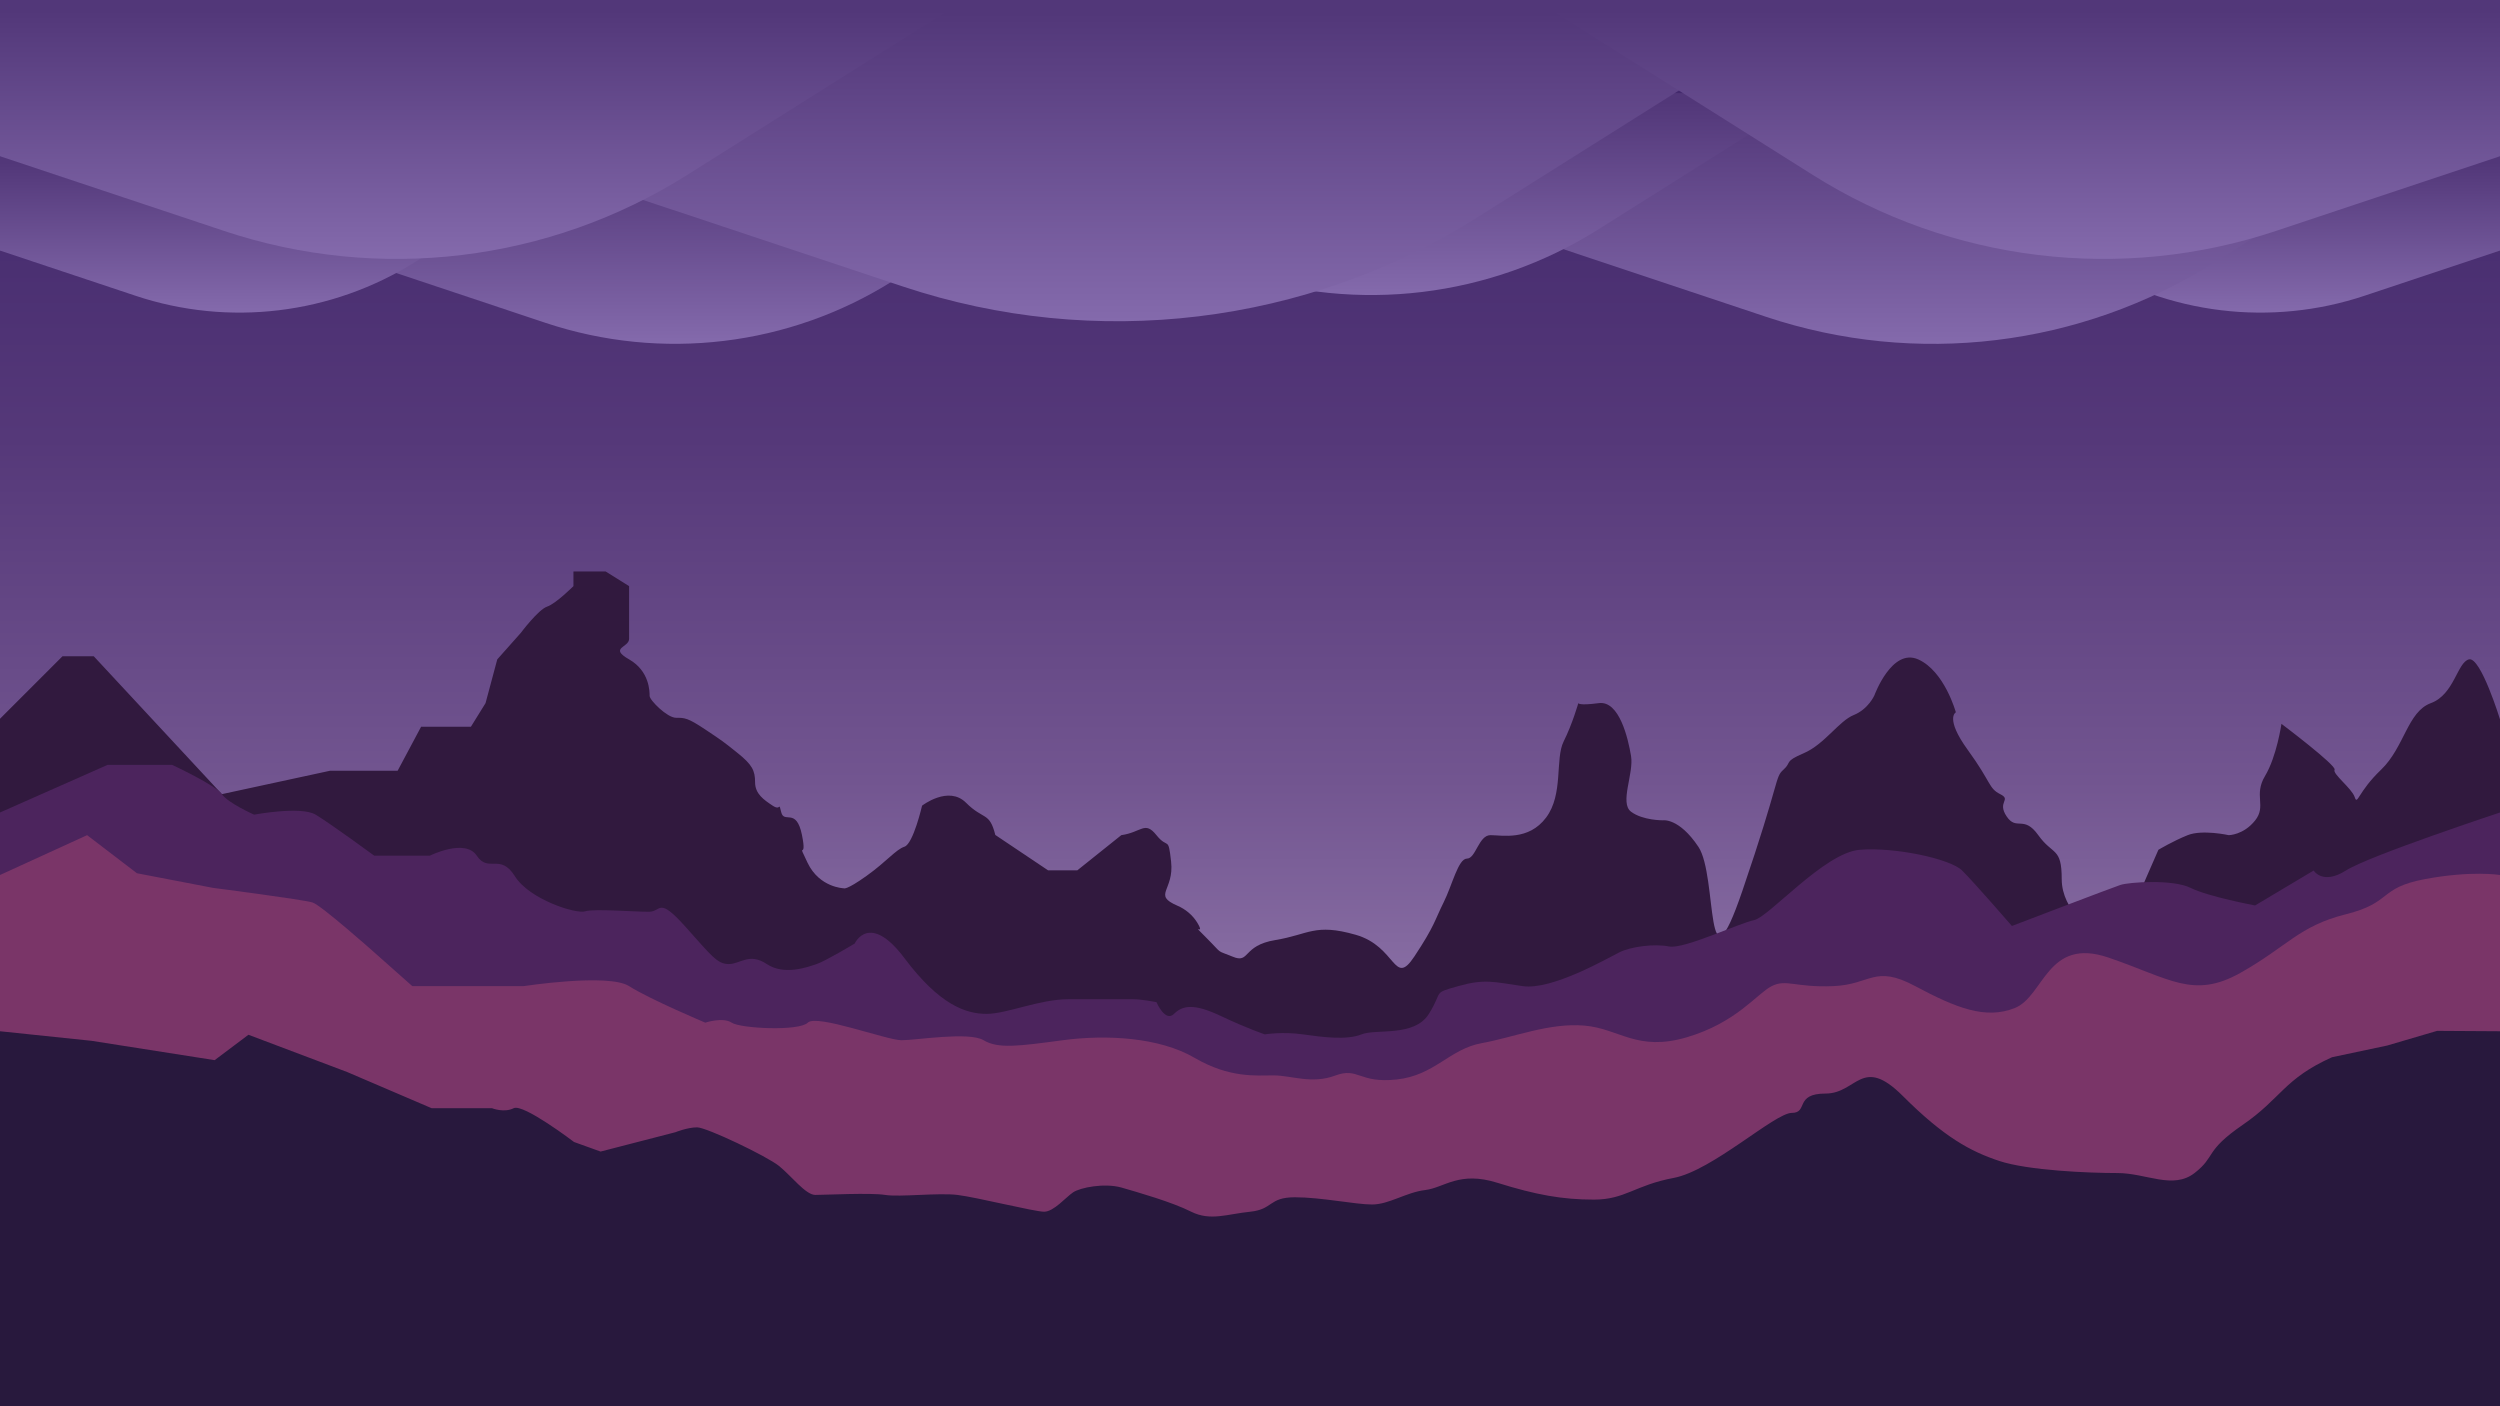 <?xml version="1.0" encoding="utf-8"?>
<!-- Generator: Adobe Illustrator 19.2.1, SVG Export Plug-In . SVG Version: 6.00 Build 0)  -->
<svg version="1.1" xmlns="http://www.w3.org/2000/svg" xmlns:xlink="http://www.w3.org/1999/xlink" x="0px" y="0px"
	 viewBox="0 0 1280 720" style="enable-background:new 0 0 1280 720;" xml:space="preserve">
<style type="text/css">
	.st0{fill:url(#SVGID_1_);}
	.st1{fill:url(#SVGID_2_);}
	.st2{fill:url(#SVGID_3_);}
	.st3{fill:url(#SVGID_4_);}
	.st4{fill:url(#SVGID_5_);}
	.st5{fill:url(#SVGID_6_);}
	.st6{fill:url(#SVGID_7_);}
	.st7{fill:url(#SVGID_8_);}
	.st8{fill:url(#SVGID_9_);}
	.st9{fill:#31193E;}
	.st10{fill:#4C245D;}
	.st11{fill:#7A3568;}
	.st12{fill:url(#SVGID_10_);}
</style>
<g id="Layer_2">
	<linearGradient id="SVGID_1_" gradientUnits="userSpaceOnUse" x1="640" y1="-2.873367e-008" x2="640" y2="720">
		<stop  offset="0" style="stop-color:#40276A"/>
		<stop  offset="0.119" style="stop-color:#452B6E"/>
		<stop  offset="0.312" style="stop-color:#553879"/>
		<stop  offset="0.555" style="stop-color:#725590"/>
		<stop  offset="0.837" style="stop-color:#9D85B6"/>
		<stop  offset="1" style="stop-color:#BAA8D2"/>
	</linearGradient>
	<rect class="st0" width="1280" height="720"/>
</g>
<g id="Layer_9">
	
		<linearGradient id="SVGID_2_" gradientUnits="userSpaceOnUse" x1="1231.589" y1="160.067" x2="1231.589" y2="80" gradientTransform="matrix(-1 0 0 1 2362.393 0)">
		<stop  offset="0" style="stop-color:#846AAC"/>
		<stop  offset="0.959" style="stop-color:#523779"/>
	</linearGradient>
	<path class="st1" d="M1280,128.3l-69.3,23.1c-47.9,16-100.5,9.6-143.3-17.3L981.6,80h66.4h232V128.3z"/>
	<linearGradient id="SVGID_3_" gradientUnits="userSpaceOnUse" x1="1032.177" y1="176" x2="1032.177" y2="47.808">
		<stop  offset="0" style="stop-color:#846AAC"/>
		<stop  offset="0.959" style="stop-color:#523779"/>
	</linearGradient>
	<path class="st2" d="M793.3,125.2l110.9,37c76.8,25.6,160.9,15.4,229.4-27.7l137.5-86.6h-106.4H793.3V125.2z"/>
	<linearGradient id="SVGID_4_" gradientUnits="userSpaceOnUse" x1="736.418" y1="151.07" x2="736.418" y2="47.808">
		<stop  offset="0" style="stop-color:#846AAC"/>
		<stop  offset="0.959" style="stop-color:#523779"/>
	</linearGradient>
	<path class="st3" d="M544,110.1l89.3,29.8c61.8,20.6,129.6,12.4,184.8-22.3l110.8-69.8h-85.7H544V110.1z"/>
	<linearGradient id="SVGID_5_" gradientUnits="userSpaceOnUse" x1="378.519" y1="176" x2="378.519" y2="76.603">
		<stop  offset="0" style="stop-color:#846AAC"/>
		<stop  offset="0.959" style="stop-color:#523779"/>
	</linearGradient>
	<path class="st4" d="M193.3,136.6l86,28.7c59.5,19.8,124.8,12,177.9-21.5l106.6-67.2h-82.5h-288V136.6z"/>
	<linearGradient id="SVGID_6_" gradientUnits="userSpaceOnUse" x1="149.196" y1="160" x2="149.196" y2="79.933">
		<stop  offset="0" style="stop-color:#846AAC"/>
		<stop  offset="0.959" style="stop-color:#523779"/>
	</linearGradient>
	<path class="st5" d="M0,128.3l69.3,23.1c47.9,16,100.5,9.6,143.3-17.3l85.9-54.1H232H0V128.3z"/>
	<linearGradient id="SVGID_7_" gradientUnits="userSpaceOnUse" x1="626.613" y1="164.545" x2="626.613" y2="-1.376520e-008">
		<stop  offset="0" style="stop-color:#846AAC"/>
		<stop  offset="0.959" style="stop-color:#523779"/>
	</linearGradient>
	<path class="st6" d="M320,99.3l142.3,47.4c98.5,32.8,206.6,19.8,294.4-35.6L933.2,0L796.7,0L320,0V99.3z"/>
	<linearGradient id="SVGID_8_" gradientUnits="userSpaceOnUse" x1="246.984" y1="132.545" x2="246.984" y2="-1.108947e-008">
		<stop  offset="0" style="stop-color:#846AAC"/>
		<stop  offset="0.959" style="stop-color:#523779"/>
	</linearGradient>
	<path class="st7" d="M0,80l114.6,38.2C194,144.7,281,134.2,351.8,89.6L494,0L384,0L0,0V80z"/>
	
		<linearGradient id="SVGID_9_" gradientUnits="userSpaceOnUse" x1="713.016" y1="132.545" x2="713.016" y2="3.710265e-007" gradientTransform="matrix(-1 0 0 1 1746.032 0)">
		<stop  offset="0" style="stop-color:#846AAC"/>
		<stop  offset="0.959" style="stop-color:#523779"/>
	</linearGradient>
	<path class="st8" d="M1280,80l-114.6,38.2C1086,144.7,999,134.2,928.2,89.6L786,0l110,0l384,0V80z"/>
</g>
<g id="Layer_6">
	<path class="st9" d="M536.6,445.6c9,0,15,0,15,0l22.5-18c10.5-1.5,12-7.5,18,0s6,0,7.5,13.5c1.7,15-9.7,17,3.2,22.6
		c4.2,1.8,7.8,4.8,10.2,8.7c4.7,7.8-4.5-1.4,4.6,7.7c9,9,4.5,6,13.5,9.7c9,3.8,4.8-5.7,21.9-8.5s20.1-8.7,41.1-2.7
		c21,6,19.5,27,30,11.2s10.5-18.7,15-27.7c4.5-9,7.5-22.5,12-22.5s6-12,12-12s19.5,3,28.5-9c9-12,4.5-30,9-39
		c4.5-9,7.5-19.6,7.5-19.6s0,1.4,10.5,0c10.5-1.4,15,18.1,16.5,27.1c1.5,9-6,24,0,28.5c6,4.5,16.3,4.4,16.3,4.4s8.2-1.4,18.2,13.6
		s3,79.5,22.5,22.5c19.5-57,16.5-58,21-62c4.5-4,0-4,10.5-8.5c10.5-4.5,18-16.5,25.5-19.5s10.6-10.1,10.6-10.1s8.9-24.4,22.4-18.4
		s19.3,27.1,19.3,27.1s-5.8,2.9,6.2,19.4s10.5,19.5,16.5,22.5c6,3-1.8,3.8,3.3,11.4c5.1,7.6,8.7-0.9,16.2,9.6s12,6,12,22.5
		c0,16.5,16.5,27,16.5,27s13.5,3,18-7.5c4.5-10.5,15-34.5,15-34.5s7.5-4.5,15-7.5s21,0,21,0s7.5,0,13.5-7.5c6-7.5-0.9-12.8,5.1-22.8
		c6-10,8.4-26.7,8.4-26.7s28.4,21.4,27.2,23.5c-1.2,2.1,8.8,9.5,10.3,14c1.5,4.5,1.5-2.5,13.5-14s13.5-29.7,25.5-34.1
		s13.5-20.9,19.5-22.4c6-1.5,15.9,30.7,15.9,30.7v272.2L0,627.1L0,368l32-32h16l65.6,70.6l55.5-12h34.5l12-22.5h25.5l7.5-12.1
		l6-22.4l12-13.5c0,0,9-12,13.5-13.5c4.5-1.5,13.5-10.5,13.5-10.5v-7.5h16.5l12,7.5c0,0,0,22.5,0,27c0,4.5-10.5,4.5,0,10.5
		s10.5,16.5,10.5,18.7s9,11.2,13.5,11.2c4.5,0,6,0,15,6c9,6,9,6,16.5,12c7.5,6,9,9,9,15c0,6,4.5,9,9,12c4.5,3,2.9-2.6,4.4,3.4
		s7.7-2.7,10.6,11.6c2.9,14.3-3.2,1.6,2.9,14.3c6.1,12.7,18.5,13,18.5,13s1.1,1.2,11.6-6.3c10.5-7.5,15-13.5,19.5-15
		c4.5-1.5,9-21,9-21s13.5-10.5,22.5-1.5s12,4.5,15,16.5"/>
</g>
<g id="Layer_4">
	<path class="st10" d="M0,416l55.1-24.4h33c0,0,22.5,10.5,25.5,15c3,4.5,16.5,10.5,16.5,10.5s24-4.5,31.5,0c7.5,4.5,30,21,30,21
		h28.5c0,0,18-9,24,0s12-1.5,19.5,10.5c7.5,12,31.5,19.5,36,18c4.5-1.5,27,0.4,33,0.2c6-0.2,4.5-7.7,18,7.3s16.5,19.5,22.5,19.5
		s10.5-6,19.5,0s21,1.5,25.5,0c4.5-1.5,19.5-10.5,19.5-10.5s7.5-16.5,25.5,7.5c18,24,31.5,28.5,42,28.5s27-7.5,42-7.5s28.5,0,33,0
		s12,1.5,12,1.5s4.5,10.5,9,6c4.5-4.5,10.5-5.3,24,1.1c13.5,6.4,22.5,9.4,22.5,9.4s9-1.5,19.5,0c10.5,1.5,22.5,3,30,0
		s27,1.5,34.5-10.5c7.5-12,1.5-10.4,15-14.2s18-2.2,33,0c15,2.2,43.5-14.3,49.5-17.3s18-4.5,25.5-3c7.5,1.5,36-12,43.5-13.5
		c7.5-1.5,36-34.5,54-36c18-1.5,46.5,4.6,52.5,10.6c6,5.9,25.5,28.4,25.5,28.4s51-19.5,55.5-21c4.5-1.5,27-3,36,1.5c9,4.5,33,9,33,9
		l30-17.9c0,0,4.5,7.6,16.5,0c12-7.6,78.9-29.7,78.9-29.7v224.6H11.6L0,612.4L0,416z"/>
</g>
<g id="Layer_3">
	<path class="st11" d="M0,448l44.6-20.4l25.5,19.5l39,7.5c0,0,46.5,6,51,7.5c4.5,1.5,31.5,25.5,31.5,25.5l19.5,17.3h57
		c0,0,43.5-6.7,54,0c10.5,6.7,39,18.7,39,18.7s9-3,13.5,0c4.5,3,34.5,4.5,39,0c4.5-4.5,40.5,9,48,9s34.5-4.5,42,0
		c7.5,4.5,18,3,40.5,0c22.5-3,49.5-1.5,67.5,9c18,10.5,31.5,9,40.5,9s19.5,4.6,31.5,0.1s12,4.1,31.5,2c19.5-2.1,27-15.6,43.5-18.6
		c16.5-3,34.5-10.5,52.5-9c18,1.5,27,13.5,52.5,6s36-22.4,43.5-26.2s12,0.8,31.5,0s21-11.2,42,0s36,17.2,51,11.2
		c15-6,16.5-36.6,48-25.8s43.5,21.3,67.5,7.8s30-24,54-30s16.5-13.5,40.5-18c24-4.5,38.4-2.1,38.4-2.1v215.1L0,651.1V448z"/>
</g>
<g id="Layer_1">
	<linearGradient id="SVGID_10_" gradientUnits="userSpaceOnUse" x1="640" y1="528" x2="640" y2="720">
		<stop  offset="0" style="stop-color:#28183D"/>
		<stop  offset="0.74" style="stop-color:#28183D"/>
		<stop  offset="0.959" style="stop-color:#28193D"/>
	</linearGradient>
	<path class="st12" d="M1280,528v192H0V528l46.9,4.9l63,9.9l17.3-13l50.6,19.1l43.2,18.5h30.9c0,0,6.2,2.5,11.1,0
		c4.9-2.5,30.9,17.3,30.9,17.3l13.6,4.9l38.3-9.9c0,0,6.2-2.5,11.1-2.5c4.9,0,35.8,14.8,42,19.8s13.6,14.8,18.5,14.8
		s28.4-1.2,35.8,0c7.4,1.2,27.2-1.2,37,0c9.9,1.2,39.5,8.6,44.4,8.6s11.1-7.4,14.8-9.9c3.7-2.5,16-4.9,24.7-2.5
		c8.6,2.5,25.9,7.4,35.8,12.4c9.9,4.9,18.3,1.2,30.2,0c11.8-1.2,9.4-7.4,22.9-7.4s30.9,3.7,39.5,3.7c8.7,0,17.3-6.2,27.2-7.4
		c9.9-1.2,17.3-9.9,37-3.7c19.8,6.2,33.3,8.6,49.4,8.6c16,0,21-7.4,40.8-11.1c19.8-3.7,51.8-33.3,60.5-33.3c8.6,0,1.2-9.9,17.3-9.9
		c16.1,0,18.5-19.8,39.5,1.2s34.6,28.4,49.4,33.3c14.8,4.9,45.7,6.2,60.5,6.2c14.8,0,28.4,8.6,39.5,0c11.1-8.6,4.9-11.1,24.7-24.7
		c19.8-13.6,21-23.5,45.7-34.6l28.3-6l25.5-7.5L1280,528z"/>
</g>
</svg>

